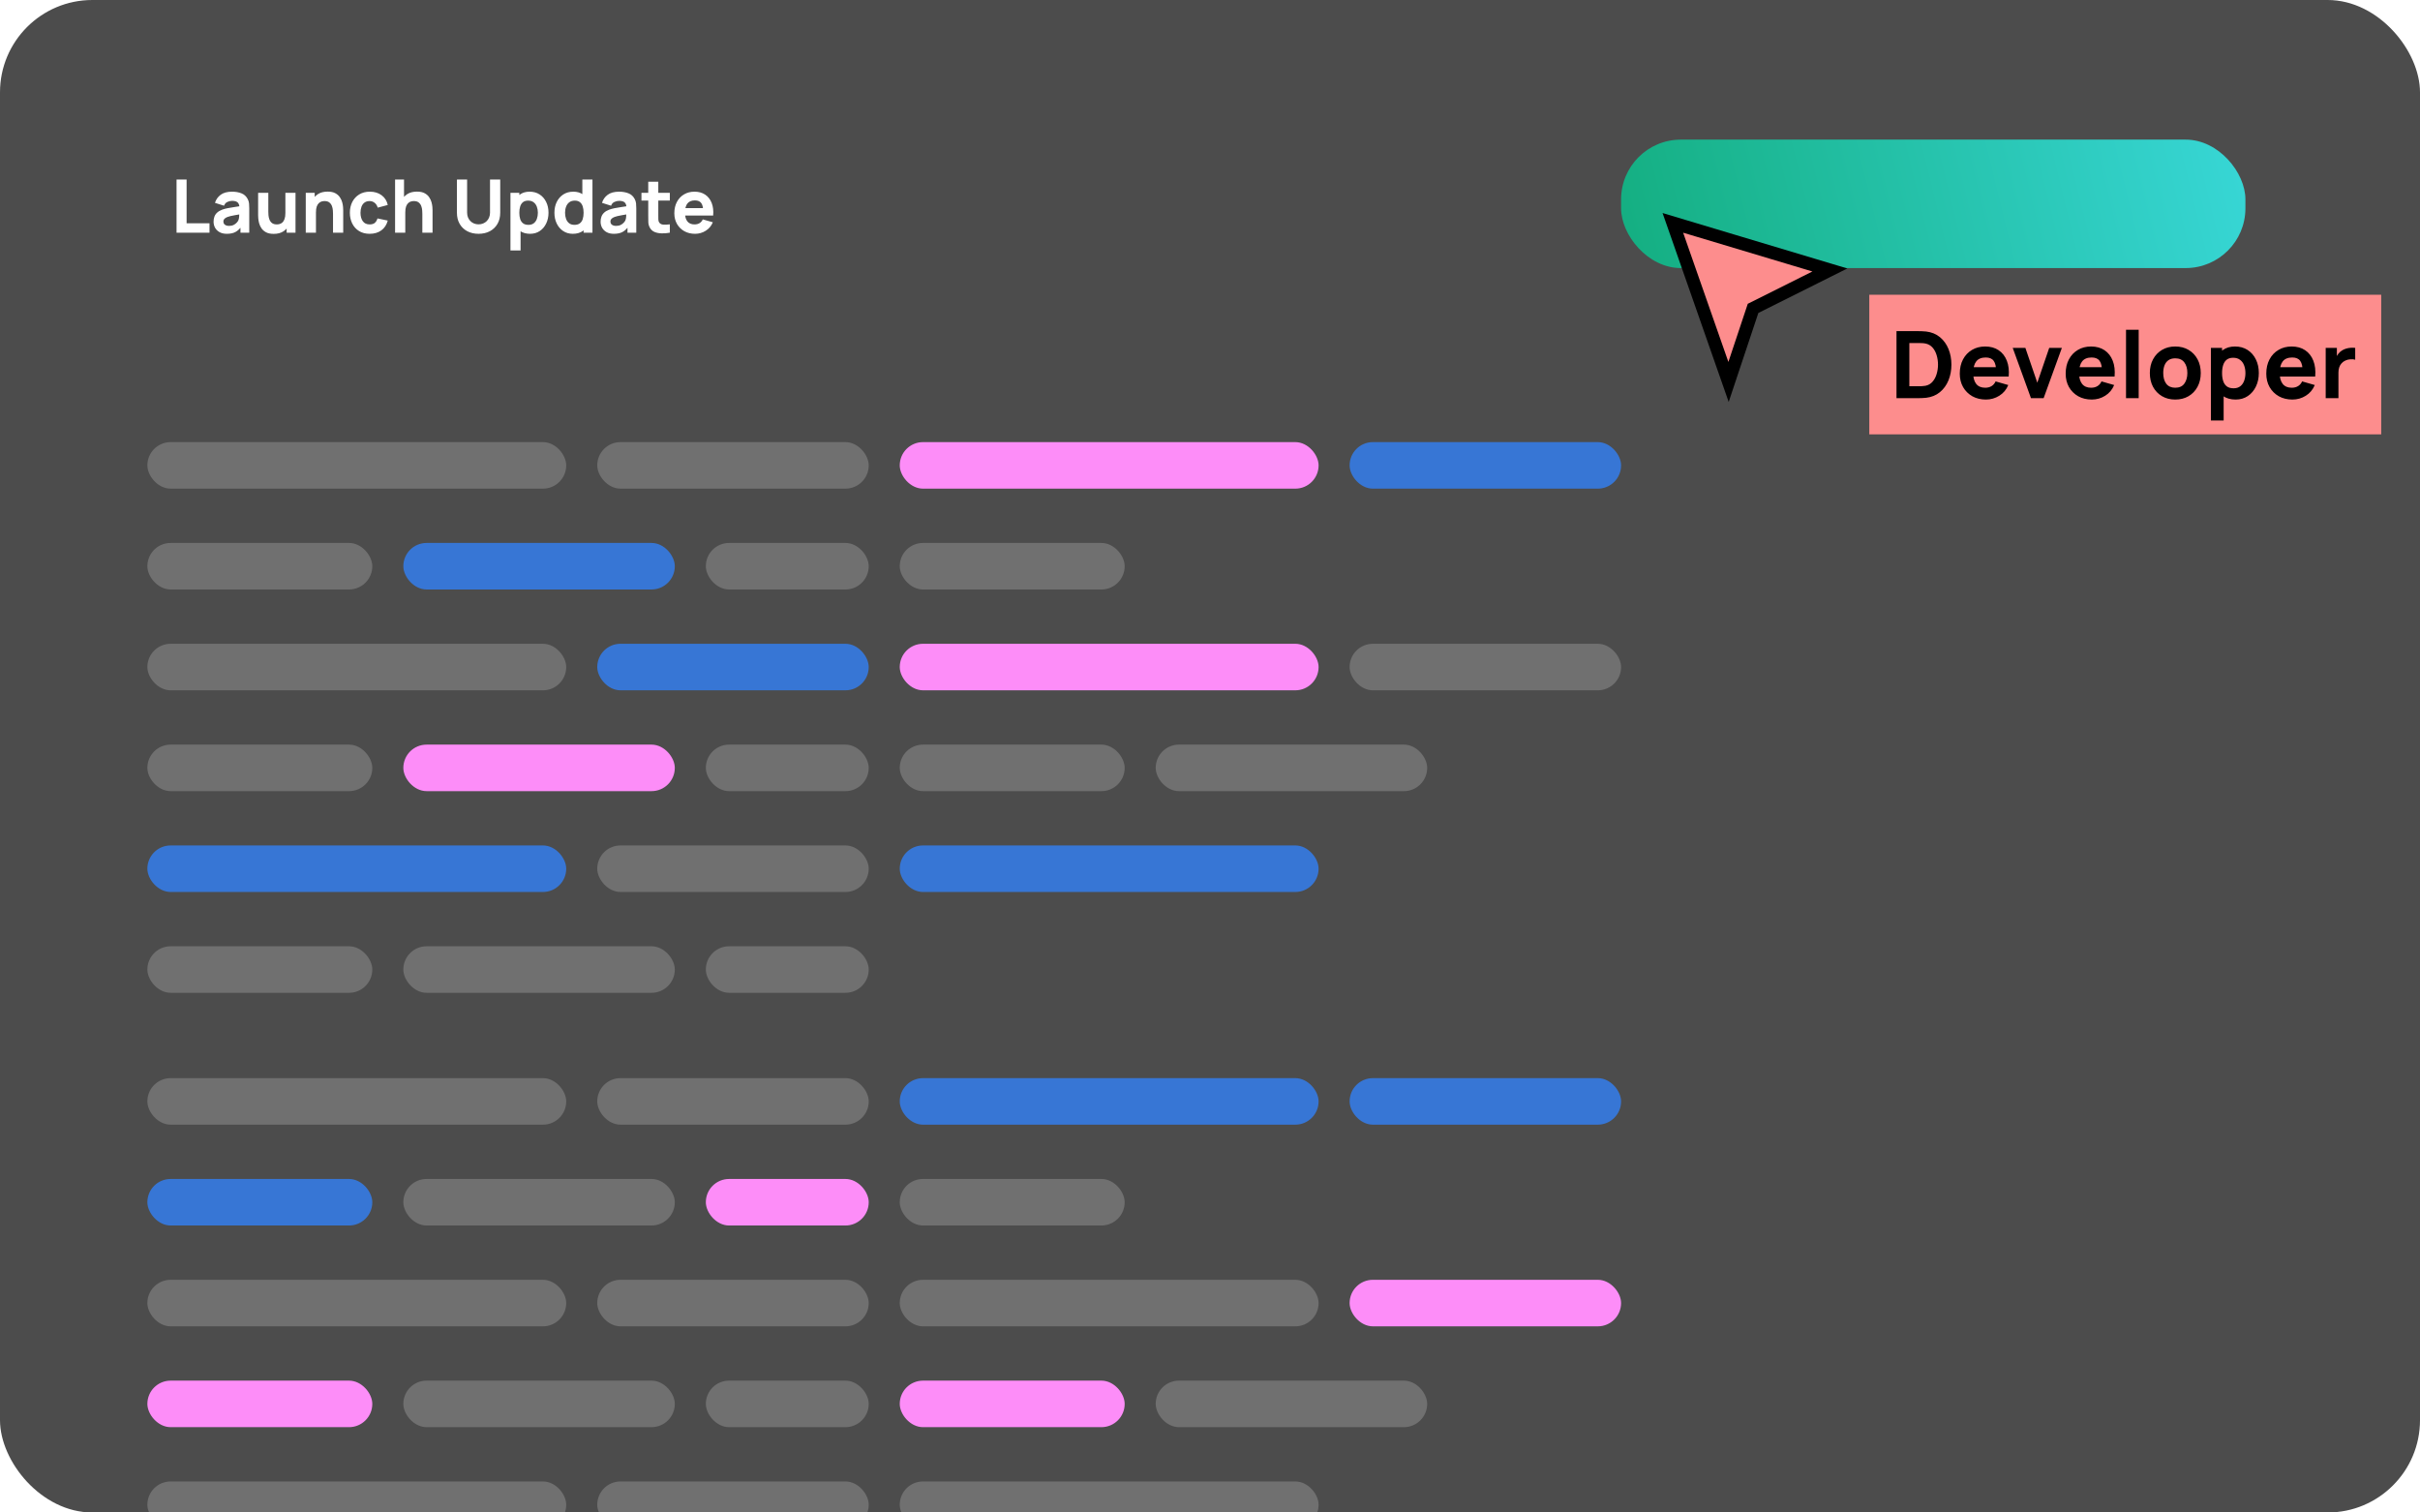 <svg width="312" height="195" viewBox="0 0 312 195" fill="none" xmlns="http://www.w3.org/2000/svg">
<g filter="url(#filter0_b_137_1542)">
<g clip-path="url(#clip0_137_1542)">
<rect width="312" height="195" rx="11.907" fill="black" fill-opacity="0.7"/>
<path d="M22.762 30V23.142H24.058V28.79H27.011V30H22.762ZM29.249 30.143C28.881 30.143 28.568 30.073 28.311 29.933C28.057 29.79 27.863 29.602 27.73 29.366C27.6 29.128 27.535 28.866 27.535 28.581C27.535 28.343 27.571 28.125 27.644 27.928C27.717 27.731 27.835 27.558 27.997 27.409C28.162 27.257 28.382 27.13 28.659 27.028C28.849 26.958 29.076 26.896 29.34 26.842C29.603 26.788 29.902 26.738 30.235 26.69C30.568 26.639 30.935 26.584 31.335 26.523L30.869 26.78C30.869 26.476 30.795 26.252 30.649 26.109C30.503 25.966 30.259 25.895 29.916 25.895C29.725 25.895 29.527 25.941 29.321 26.033C29.114 26.125 28.97 26.288 28.887 26.523L27.715 26.152C27.846 25.726 28.09 25.38 28.449 25.113C28.808 24.847 29.297 24.713 29.916 24.713C30.37 24.713 30.773 24.783 31.126 24.923C31.478 25.063 31.745 25.304 31.926 25.647C32.027 25.837 32.088 26.028 32.107 26.218C32.126 26.409 32.135 26.622 32.135 26.857V30H31.002V28.943L31.164 29.162C30.913 29.508 30.641 29.759 30.349 29.914C30.06 30.067 29.694 30.143 29.249 30.143ZM29.525 29.124C29.764 29.124 29.963 29.082 30.125 29C30.291 28.914 30.421 28.817 30.516 28.709C30.614 28.601 30.681 28.511 30.716 28.438C30.783 28.298 30.821 28.136 30.83 27.952C30.843 27.765 30.849 27.609 30.849 27.485L31.23 27.581C30.846 27.644 30.535 27.698 30.297 27.742C30.059 27.784 29.867 27.822 29.721 27.857C29.575 27.892 29.446 27.93 29.335 27.971C29.208 28.022 29.105 28.077 29.025 28.138C28.949 28.195 28.892 28.258 28.854 28.328C28.819 28.398 28.801 28.476 28.801 28.562C28.801 28.679 28.83 28.781 28.887 28.866C28.948 28.949 29.032 29.012 29.14 29.057C29.247 29.101 29.376 29.124 29.525 29.124ZM35.288 30.152C34.885 30.152 34.556 30.084 34.303 29.948C34.048 29.811 33.85 29.638 33.707 29.428C33.568 29.219 33.467 29.001 33.407 28.776C33.347 28.547 33.31 28.339 33.298 28.152C33.285 27.965 33.279 27.828 33.279 27.742V24.856H34.593V27.285C34.593 27.403 34.599 27.553 34.612 27.738C34.625 27.919 34.664 28.101 34.731 28.285C34.798 28.47 34.906 28.624 35.055 28.747C35.207 28.871 35.422 28.933 35.698 28.933C35.809 28.933 35.928 28.916 36.055 28.881C36.182 28.846 36.301 28.779 36.412 28.681C36.524 28.579 36.614 28.431 36.684 28.238C36.757 28.041 36.794 27.784 36.794 27.466L37.536 27.819C37.536 28.225 37.454 28.606 37.289 28.962C37.124 29.317 36.874 29.605 36.541 29.824C36.211 30.043 35.793 30.152 35.288 30.152ZM36.955 30V28.295H36.794V24.856H38.099V30H36.955ZM42.935 30V27.571C42.935 27.453 42.929 27.304 42.916 27.123C42.903 26.939 42.864 26.755 42.797 26.571C42.73 26.387 42.621 26.233 42.468 26.109C42.319 25.985 42.106 25.923 41.83 25.923C41.719 25.923 41.6 25.941 41.473 25.975C41.346 26.01 41.227 26.079 41.116 26.18C41.005 26.279 40.912 26.425 40.839 26.618C40.77 26.812 40.735 27.069 40.735 27.39L39.992 27.038C39.992 26.631 40.074 26.25 40.239 25.895C40.404 25.539 40.652 25.252 40.982 25.032C41.316 24.813 41.735 24.704 42.24 24.704C42.643 24.704 42.971 24.772 43.225 24.909C43.48 25.045 43.676 25.218 43.816 25.428C43.959 25.637 44.061 25.856 44.121 26.085C44.181 26.31 44.218 26.517 44.23 26.704C44.243 26.892 44.249 27.028 44.249 27.114V30H42.935ZM39.42 30V24.856H40.573V26.561H40.735V30H39.42ZM47.66 30.143C47.126 30.143 46.669 30.024 46.288 29.786C45.907 29.547 45.615 29.224 45.411 28.814C45.208 28.404 45.107 27.942 45.107 27.428C45.107 26.907 45.211 26.442 45.421 26.033C45.634 25.623 45.932 25.301 46.316 25.066C46.701 24.831 47.155 24.713 47.678 24.713C48.285 24.713 48.793 24.867 49.203 25.175C49.615 25.48 49.879 25.898 49.993 26.428L48.698 26.771C48.621 26.504 48.488 26.296 48.298 26.147C48.11 25.998 47.898 25.923 47.66 25.923C47.386 25.923 47.163 25.99 46.988 26.123C46.813 26.253 46.685 26.433 46.602 26.661C46.52 26.887 46.478 27.142 46.478 27.428C46.478 27.876 46.577 28.239 46.774 28.519C46.974 28.795 47.269 28.933 47.66 28.933C47.952 28.933 48.174 28.866 48.326 28.733C48.479 28.6 48.593 28.409 48.669 28.162L49.993 28.438C49.847 28.984 49.571 29.405 49.164 29.7C48.758 29.995 48.256 30.143 47.66 30.143ZM54.451 30V27.571C54.451 27.453 54.445 27.304 54.432 27.123C54.419 26.939 54.38 26.755 54.313 26.571C54.246 26.387 54.137 26.233 53.984 26.109C53.835 25.985 53.623 25.923 53.346 25.923C53.235 25.923 53.116 25.941 52.989 25.975C52.862 26.01 52.743 26.079 52.632 26.18C52.521 26.279 52.429 26.425 52.356 26.618C52.286 26.812 52.251 27.069 52.251 27.39L51.508 27.038C51.508 26.631 51.59 26.25 51.755 25.895C51.921 25.539 52.168 25.252 52.498 25.032C52.832 24.813 53.251 24.704 53.756 24.704C54.159 24.704 54.488 24.772 54.742 24.909C54.996 25.045 55.193 25.218 55.332 25.428C55.475 25.637 55.577 25.856 55.637 26.085C55.697 26.31 55.734 26.517 55.747 26.704C55.76 26.892 55.766 27.028 55.766 27.114V30H54.451ZM50.936 30V23.142H52.089V26.666H52.251V30H50.936ZM61.7 30.143C61.147 30.143 60.661 30.032 60.242 29.809C59.823 29.584 59.496 29.268 59.261 28.862C59.026 28.455 58.909 27.977 58.909 27.428V23.151L60.223 23.142V27.419C60.223 27.644 60.261 27.849 60.337 28.033C60.414 28.217 60.519 28.376 60.652 28.509C60.788 28.643 60.946 28.746 61.123 28.819C61.304 28.889 61.496 28.924 61.7 28.924C61.909 28.924 62.103 28.887 62.281 28.814C62.462 28.741 62.619 28.638 62.752 28.505C62.886 28.371 62.989 28.212 63.062 28.028C63.138 27.844 63.176 27.641 63.176 27.419V23.142H64.491V27.428C64.491 27.977 64.373 28.455 64.138 28.862C63.903 29.268 63.576 29.584 63.157 29.809C62.738 30.032 62.252 30.143 61.7 30.143ZM68.345 30.143C67.833 30.143 67.406 30.024 67.063 29.786C66.721 29.547 66.462 29.224 66.287 28.814C66.116 28.404 66.03 27.942 66.03 27.428C66.03 26.914 66.116 26.452 66.287 26.042C66.459 25.633 66.711 25.309 67.044 25.07C67.378 24.832 67.789 24.713 68.278 24.713C68.77 24.713 69.199 24.831 69.564 25.066C69.929 25.301 70.212 25.623 70.412 26.033C70.615 26.439 70.716 26.904 70.716 27.428C70.716 27.942 70.616 28.404 70.416 28.814C70.219 29.224 69.943 29.547 69.588 29.786C69.232 30.024 68.818 30.143 68.345 30.143ZM65.811 32.286V24.856H66.954V28.381H67.116V32.286H65.811ZM68.135 28.99C68.414 28.99 68.643 28.92 68.821 28.781C68.999 28.641 69.13 28.454 69.216 28.219C69.302 27.981 69.345 27.717 69.345 27.428C69.345 27.142 69.3 26.882 69.211 26.647C69.123 26.409 68.984 26.22 68.797 26.08C68.613 25.937 68.376 25.866 68.087 25.866C67.817 25.866 67.598 25.931 67.43 26.061C67.265 26.191 67.144 26.374 67.068 26.609C66.992 26.844 66.954 27.117 66.954 27.428C66.954 27.739 66.992 28.012 67.068 28.247C67.144 28.482 67.268 28.665 67.44 28.795C67.614 28.925 67.846 28.99 68.135 28.99ZM73.851 30.143C73.377 30.143 72.963 30.024 72.608 29.786C72.252 29.547 71.974 29.224 71.774 28.814C71.577 28.404 71.479 27.942 71.479 27.428C71.479 26.904 71.579 26.439 71.779 26.033C71.982 25.623 72.266 25.301 72.631 25.066C72.996 24.831 73.425 24.713 73.917 24.713C74.406 24.713 74.817 24.832 75.151 25.07C75.484 25.309 75.737 25.633 75.908 26.042C76.08 26.452 76.165 26.914 76.165 27.428C76.165 27.942 76.078 28.404 75.903 28.814C75.732 29.224 75.475 29.547 75.132 29.786C74.789 30.024 74.362 30.143 73.851 30.143ZM74.06 28.99C74.349 28.99 74.579 28.925 74.751 28.795C74.925 28.665 75.051 28.482 75.127 28.247C75.203 28.012 75.241 27.739 75.241 27.428C75.241 27.117 75.203 26.844 75.127 26.609C75.051 26.374 74.929 26.191 74.76 26.061C74.595 25.931 74.378 25.866 74.108 25.866C73.819 25.866 73.581 25.937 73.393 26.08C73.209 26.22 73.073 26.409 72.984 26.647C72.895 26.882 72.85 27.142 72.85 27.428C72.85 27.717 72.893 27.981 72.979 28.219C73.065 28.454 73.197 28.641 73.374 28.781C73.552 28.92 73.781 28.99 74.06 28.99ZM75.241 30V26.476H75.079V23.142H76.384V30H75.241ZM79.147 30.143C78.778 30.143 78.466 30.073 78.209 29.933C77.954 29.79 77.761 29.602 77.627 29.366C77.497 29.128 77.432 28.866 77.432 28.581C77.432 28.343 77.469 28.125 77.542 27.928C77.615 27.731 77.732 27.558 77.894 27.409C78.059 27.257 78.28 27.13 78.556 27.028C78.747 26.958 78.974 26.896 79.237 26.842C79.501 26.788 79.799 26.738 80.133 26.69C80.466 26.639 80.833 26.584 81.233 26.523L80.766 26.78C80.766 26.476 80.693 26.252 80.547 26.109C80.401 25.966 80.156 25.895 79.814 25.895C79.623 25.895 79.425 25.941 79.218 26.033C79.012 26.125 78.867 26.288 78.785 26.523L77.613 26.152C77.743 25.726 77.988 25.38 78.347 25.113C78.705 24.847 79.194 24.713 79.814 24.713C80.268 24.713 80.671 24.783 81.023 24.923C81.376 25.063 81.642 25.304 81.823 25.647C81.925 25.837 81.985 26.028 82.004 26.218C82.023 26.409 82.033 26.622 82.033 26.857V30H80.9V28.943L81.061 29.162C80.811 29.508 80.539 29.759 80.247 29.914C79.958 30.067 79.591 30.143 79.147 30.143ZM79.423 29.124C79.661 29.124 79.861 29.082 80.023 29C80.188 28.914 80.318 28.817 80.414 28.709C80.512 28.601 80.579 28.511 80.614 28.438C80.68 28.298 80.719 28.136 80.728 27.952C80.741 27.765 80.747 27.609 80.747 27.485L81.128 27.581C80.744 27.644 80.433 27.698 80.195 27.742C79.957 27.784 79.764 27.822 79.618 27.857C79.472 27.892 79.344 27.93 79.233 27.971C79.106 28.022 79.002 28.077 78.923 28.138C78.847 28.195 78.79 28.258 78.751 28.328C78.717 28.398 78.699 28.476 78.699 28.562C78.699 28.679 78.728 28.781 78.785 28.866C78.845 28.949 78.929 29.012 79.037 29.057C79.145 29.101 79.274 29.124 79.423 29.124ZM86.358 30C86.002 30.067 85.653 30.095 85.31 30.086C84.97 30.079 84.665 30.021 84.395 29.91C84.129 29.795 83.925 29.613 83.786 29.362C83.659 29.127 83.592 28.889 83.586 28.647C83.579 28.403 83.576 28.127 83.576 27.819V23.427H84.872V27.742C84.872 27.942 84.873 28.123 84.876 28.285C84.883 28.444 84.916 28.571 84.977 28.666C85.091 28.847 85.273 28.946 85.524 28.962C85.775 28.978 86.053 28.965 86.358 28.924V30ZM82.7 25.856V24.856H86.358V25.856H82.7ZM89.616 30.143C89.089 30.143 88.624 30.03 88.22 29.805C87.82 29.576 87.506 29.263 87.277 28.866C87.052 28.466 86.939 28.009 86.939 27.495C86.939 26.933 87.05 26.444 87.273 26.028C87.495 25.612 87.801 25.29 88.192 25.061C88.582 24.829 89.032 24.713 89.54 24.713C90.079 24.713 90.538 24.84 90.916 25.094C91.294 25.348 91.573 25.706 91.754 26.166C91.935 26.626 91.999 27.168 91.945 27.79H90.664V27.314C90.664 26.79 90.579 26.414 90.411 26.185C90.246 25.953 89.975 25.837 89.597 25.837C89.156 25.837 88.83 25.972 88.62 26.242C88.414 26.509 88.311 26.904 88.311 27.428C88.311 27.907 88.414 28.279 88.62 28.543C88.83 28.803 89.136 28.933 89.54 28.933C89.794 28.933 90.011 28.878 90.192 28.766C90.373 28.655 90.511 28.495 90.606 28.285L91.902 28.657C91.708 29.127 91.402 29.492 90.983 29.752C90.567 30.013 90.111 30.143 89.616 30.143ZM87.911 27.79V26.828H91.321V27.79H87.911Z" fill="white"/>
<rect x="209" y="18" width="80.492" height="16.561" rx="7.703" fill="url(#paint0_linear_137_1542)"/>
<rect x="19" y="57" width="54" height="6" rx="3" fill="white" fill-opacity="0.2"/>
<rect x="19" y="139" width="54" height="6" rx="3" fill="white" fill-opacity="0.2"/>
<rect x="19" y="83" width="54" height="6" rx="3" fill="white" fill-opacity="0.2"/>
<rect x="19" y="165" width="54" height="6" rx="3" fill="white" fill-opacity="0.2"/>
<rect x="19" y="109" width="54" height="6" rx="3" fill="#3776D5"/>
<rect x="19" y="191" width="54" height="6" rx="3" fill="white" fill-opacity="0.2"/>
<rect x="19" y="70" width="29" height="6" rx="3" fill="white" fill-opacity="0.2"/>
<rect x="19" y="152" width="29" height="6" rx="3" fill="#3776D5"/>
<rect x="19" y="96" width="29" height="6" rx="3" fill="white" fill-opacity="0.2"/>
<rect x="19" y="178" width="29" height="6" rx="3" fill="#FD8DF8"/>
<rect x="19" y="122" width="29" height="6" rx="3" fill="white" fill-opacity="0.2"/>
<rect x="77" y="57" width="35" height="6" rx="3" fill="white" fill-opacity="0.2"/>
<rect x="77" y="139" width="35" height="6" rx="3" fill="white" fill-opacity="0.2"/>
<rect x="77" y="83" width="35" height="6" rx="3" fill="#3776D5"/>
<rect x="77" y="165" width="35" height="6" rx="3" fill="white" fill-opacity="0.2"/>
<rect x="77" y="109" width="35" height="6" rx="3" fill="white" fill-opacity="0.2"/>
<rect x="77" y="191" width="35" height="6" rx="3" fill="white" fill-opacity="0.2"/>
<rect x="52" y="70" width="35" height="6" rx="3" fill="#3776D5"/>
<rect x="52" y="152" width="35" height="6" rx="3" fill="white" fill-opacity="0.2"/>
<rect x="52" y="96" width="35" height="6" rx="3" fill="#FD8DF8"/>
<rect x="52" y="178" width="35" height="6" rx="3" fill="white" fill-opacity="0.2"/>
<rect x="52" y="122" width="35" height="6" rx="3" fill="white" fill-opacity="0.2"/>
<rect x="91" y="70" width="21" height="6" rx="3" fill="white" fill-opacity="0.2"/>
<rect x="91" y="152" width="21" height="6" rx="3" fill="#FD8DF8"/>
<rect x="91" y="96" width="21" height="6" rx="3" fill="white" fill-opacity="0.2"/>
<rect x="91" y="178" width="21" height="6" rx="3" fill="white" fill-opacity="0.2"/>
<rect x="91" y="122" width="21" height="6" rx="3" fill="white" fill-opacity="0.2"/>
<rect x="116" y="57" width="54" height="6" rx="3" fill="#FD8DF8"/>
<rect x="116" y="139" width="54" height="6" rx="3" fill="#3776D5"/>
<rect x="116" y="83" width="54" height="6" rx="3" fill="#FD8DF8"/>
<rect x="116" y="165" width="54" height="6" rx="3" fill="white" fill-opacity="0.2"/>
<rect x="116" y="109" width="54" height="6" rx="3" fill="#3776D5"/>
<rect x="116" y="191" width="54" height="6" rx="3" fill="white" fill-opacity="0.2"/>
<rect x="116" y="70" width="29" height="6" rx="3" fill="white" fill-opacity="0.2"/>
<rect x="116" y="152" width="29" height="6" rx="3" fill="white" fill-opacity="0.2"/>
<rect x="116" y="96" width="29" height="6" rx="3" fill="white" fill-opacity="0.2"/>
<rect x="116" y="178" width="29" height="6" rx="3" fill="#FD8DF8"/>
<rect x="174" y="57" width="35" height="6" rx="3" fill="#3776D5"/>
<rect x="174" y="139" width="35" height="6" rx="3" fill="#3776D5"/>
<rect x="174" y="83" width="35" height="6" rx="3" fill="white" fill-opacity="0.2"/>
<rect x="174" y="165" width="35" height="6" rx="3" fill="#FD8DF8"/>
<rect x="149" y="96" width="35" height="6" rx="3" fill="white" fill-opacity="0.2"/>
<rect x="149" y="178" width="35" height="6" rx="3" fill="white" fill-opacity="0.2"/>
</g>
</g>
<path d="M217.239 29.202L215.673 28.732L216.213 30.275L222.047 46.942L222.853 49.244L223.624 46.93L226.015 39.758L234.039 35.745L235.919 34.806L233.906 34.202L217.239 29.202Z" fill="#FD8D8D" stroke="black" stroke-width="1.667" stroke-linecap="round"/>
<rect x="241" y="38" width="66" height="18" fill="#FD8D8D"/>
<path d="M244.507 51.333V42.693H247.303C247.371 42.693 247.511 42.695 247.723 42.699C247.935 42.703 248.139 42.717 248.335 42.741C249.031 42.825 249.621 43.067 250.105 43.467C250.589 43.867 250.957 44.375 251.209 44.991C251.461 45.607 251.587 46.281 251.587 47.013C251.587 47.745 251.461 48.419 251.209 49.035C250.957 49.651 250.589 50.159 250.105 50.559C249.621 50.959 249.031 51.201 248.335 51.285C248.139 51.309 247.935 51.323 247.723 51.327C247.511 51.331 247.371 51.333 247.303 51.333H244.507ZM246.163 49.797H247.303C247.411 49.797 247.557 49.795 247.741 49.791C247.925 49.783 248.091 49.765 248.239 49.737C248.615 49.661 248.921 49.485 249.157 49.209C249.397 48.933 249.573 48.601 249.685 48.213C249.801 47.825 249.859 47.425 249.859 47.013C249.859 46.581 249.799 46.171 249.679 45.783C249.563 45.395 249.385 45.067 249.145 44.799C248.905 44.531 248.603 44.361 248.239 44.289C248.091 44.257 247.925 44.239 247.741 44.235C247.557 44.231 247.411 44.229 247.303 44.229H246.163V49.797ZM256.038 51.513C255.374 51.513 254.788 51.371 254.28 51.087C253.776 50.799 253.38 50.405 253.092 49.905C252.808 49.401 252.666 48.825 252.666 48.177C252.666 47.469 252.806 46.853 253.086 46.329C253.366 45.805 253.752 45.399 254.244 45.111C254.736 44.819 255.302 44.673 255.942 44.673C256.622 44.673 257.2 44.833 257.676 45.153C258.152 45.473 258.504 45.923 258.732 46.503C258.96 47.083 259.04 47.765 258.972 48.549H257.358V47.949C257.358 47.289 257.252 46.815 257.04 46.527C256.832 46.235 256.49 46.089 256.014 46.089C255.458 46.089 255.048 46.259 254.784 46.599C254.524 46.935 254.394 47.433 254.394 48.093C254.394 48.697 254.524 49.165 254.784 49.497C255.048 49.825 255.434 49.989 255.942 49.989C256.262 49.989 256.536 49.919 256.764 49.779C256.992 49.639 257.166 49.437 257.286 49.173L258.918 49.641C258.674 50.233 258.288 50.693 257.76 51.021C257.236 51.349 256.662 51.513 256.038 51.513ZM253.89 48.549V47.337H258.186V48.549H253.89ZM261.844 51.333L259.492 44.853H261.124L262.66 49.341L264.196 44.853H265.828L263.476 51.333H261.844ZM269.69 51.513C269.026 51.513 268.44 51.371 267.932 51.087C267.428 50.799 267.032 50.405 266.744 49.905C266.46 49.401 266.318 48.825 266.318 48.177C266.318 47.469 266.458 46.853 266.738 46.329C267.018 45.805 267.404 45.399 267.896 45.111C268.388 44.819 268.954 44.673 269.594 44.673C270.274 44.673 270.852 44.833 271.328 45.153C271.804 45.473 272.156 45.923 272.384 46.503C272.612 47.083 272.692 47.765 272.624 48.549H271.01V47.949C271.01 47.289 270.904 46.815 270.692 46.527C270.484 46.235 270.142 46.089 269.666 46.089C269.11 46.089 268.7 46.259 268.436 46.599C268.176 46.935 268.046 47.433 268.046 48.093C268.046 48.697 268.176 49.165 268.436 49.497C268.7 49.825 269.086 49.989 269.594 49.989C269.914 49.989 270.188 49.919 270.416 49.779C270.644 49.639 270.818 49.437 270.938 49.173L272.57 49.641C272.326 50.233 271.94 50.693 271.412 51.021C270.888 51.349 270.314 51.513 269.69 51.513ZM267.542 48.549V47.337H271.838V48.549H267.542ZM274.099 51.333V42.513H275.731V51.333H274.099ZM280.446 51.513C279.794 51.513 279.222 51.367 278.73 51.075C278.238 50.783 277.854 50.381 277.578 49.869C277.306 49.353 277.17 48.761 277.17 48.093C277.17 47.417 277.31 46.823 277.59 46.311C277.87 45.795 278.256 45.393 278.748 45.105C279.24 44.817 279.806 44.673 280.446 44.673C281.098 44.673 281.67 44.819 282.162 45.111C282.658 45.403 283.044 45.807 283.32 46.323C283.596 46.835 283.734 47.425 283.734 48.093C283.734 48.765 283.594 49.359 283.314 49.875C283.038 50.387 282.652 50.789 282.156 51.081C281.664 51.369 281.094 51.513 280.446 51.513ZM280.446 49.989C280.97 49.989 281.36 49.813 281.616 49.461C281.876 49.105 282.006 48.649 282.006 48.093C282.006 47.517 281.874 47.057 281.61 46.713C281.35 46.369 280.962 46.197 280.446 46.197C280.09 46.197 279.798 46.277 279.57 46.437C279.342 46.597 279.172 46.819 279.06 47.103C278.952 47.387 278.898 47.717 278.898 48.093C278.898 48.673 279.028 49.135 279.288 49.479C279.552 49.819 279.938 49.989 280.446 49.989ZM288.233 51.513C287.589 51.513 287.051 51.363 286.619 51.063C286.187 50.763 285.861 50.355 285.641 49.839C285.425 49.323 285.317 48.741 285.317 48.093C285.317 47.445 285.425 46.863 285.641 46.347C285.857 45.831 286.175 45.423 286.595 45.123C287.015 44.823 287.533 44.673 288.149 44.673C288.769 44.673 289.309 44.821 289.769 45.117C290.229 45.413 290.585 45.819 290.837 46.335C291.093 46.847 291.221 47.433 291.221 48.093C291.221 48.741 291.095 49.323 290.843 49.839C290.595 50.355 290.247 50.763 289.799 51.063C289.351 51.363 288.829 51.513 288.233 51.513ZM285.041 54.213V44.853H286.481V49.293H286.685V54.213H285.041ZM287.969 50.061C288.321 50.061 288.609 49.973 288.833 49.797C289.057 49.621 289.223 49.385 289.331 49.089C289.439 48.789 289.493 48.457 289.493 48.093C289.493 47.733 289.437 47.405 289.325 47.109C289.213 46.809 289.039 46.571 288.803 46.395C288.571 46.215 288.273 46.125 287.909 46.125C287.569 46.125 287.293 46.207 287.081 46.371C286.873 46.535 286.721 46.765 286.625 47.061C286.529 47.357 286.481 47.701 286.481 48.093C286.481 48.485 286.529 48.829 286.625 49.125C286.721 49.421 286.877 49.651 287.093 49.815C287.313 49.979 287.605 50.061 287.969 50.061ZM295.554 51.513C294.89 51.513 294.304 51.371 293.796 51.087C293.292 50.799 292.896 50.405 292.608 49.905C292.324 49.401 292.182 48.825 292.182 48.177C292.182 47.469 292.322 46.853 292.602 46.329C292.882 45.805 293.268 45.399 293.76 45.111C294.252 44.819 294.818 44.673 295.458 44.673C296.138 44.673 296.716 44.833 297.192 45.153C297.668 45.473 298.02 45.923 298.248 46.503C298.476 47.083 298.556 47.765 298.488 48.549H296.874V47.949C296.874 47.289 296.768 46.815 296.556 46.527C296.348 46.235 296.006 46.089 295.53 46.089C294.974 46.089 294.564 46.259 294.3 46.599C294.04 46.935 293.91 47.433 293.91 48.093C293.91 48.697 294.04 49.165 294.3 49.497C294.564 49.825 294.95 49.989 295.458 49.989C295.778 49.989 296.052 49.919 296.28 49.779C296.508 49.639 296.682 49.437 296.802 49.173L298.434 49.641C298.19 50.233 297.804 50.693 297.276 51.021C296.752 51.349 296.178 51.513 295.554 51.513ZM293.406 48.549V47.337H297.702V48.549H293.406ZM299.842 51.333V44.853H301.282V46.437L301.126 46.233C301.21 46.009 301.322 45.805 301.462 45.621C301.602 45.437 301.774 45.285 301.978 45.165C302.134 45.069 302.304 44.995 302.488 44.943C302.672 44.887 302.862 44.853 303.058 44.841C303.254 44.825 303.45 44.829 303.646 44.853V46.377C303.466 46.321 303.256 46.303 303.016 46.323C302.78 46.339 302.566 46.393 302.374 46.485C302.182 46.573 302.02 46.691 301.888 46.839C301.756 46.983 301.656 47.155 301.588 47.355C301.52 47.551 301.486 47.773 301.486 48.021V51.333H299.842Z" fill="black"/>
<defs>
<filter id="filter0_b_137_1542" x="-5.953" y="-5.953" width="323.907" height="206.907" filterUnits="userSpaceOnUse" color-interpolation-filters="sRGB">
<feFlood flood-opacity="0" result="BackgroundImageFix"/>
<feGaussianBlur in="BackgroundImageFix" stdDeviation="2.977"/>
<feComposite in2="SourceAlpha" operator="in" result="effect1_backgroundBlur_137_1542"/>
<feBlend mode="normal" in="SourceGraphic" in2="effect1_backgroundBlur_137_1542" result="shape"/>
</filter>
<linearGradient id="paint0_linear_137_1542" x1="289.492" y1="14.919" x2="209" y2="34.56" gradientUnits="userSpaceOnUse">
<stop stop-color="#38D7D7"/>
<stop offset="1" stop-color="#14AE80"/>
</linearGradient>
<clipPath id="clip0_137_1542">
<rect width="312" height="195" rx="11.907" fill="white"/>
</clipPath>
</defs>
</svg>
